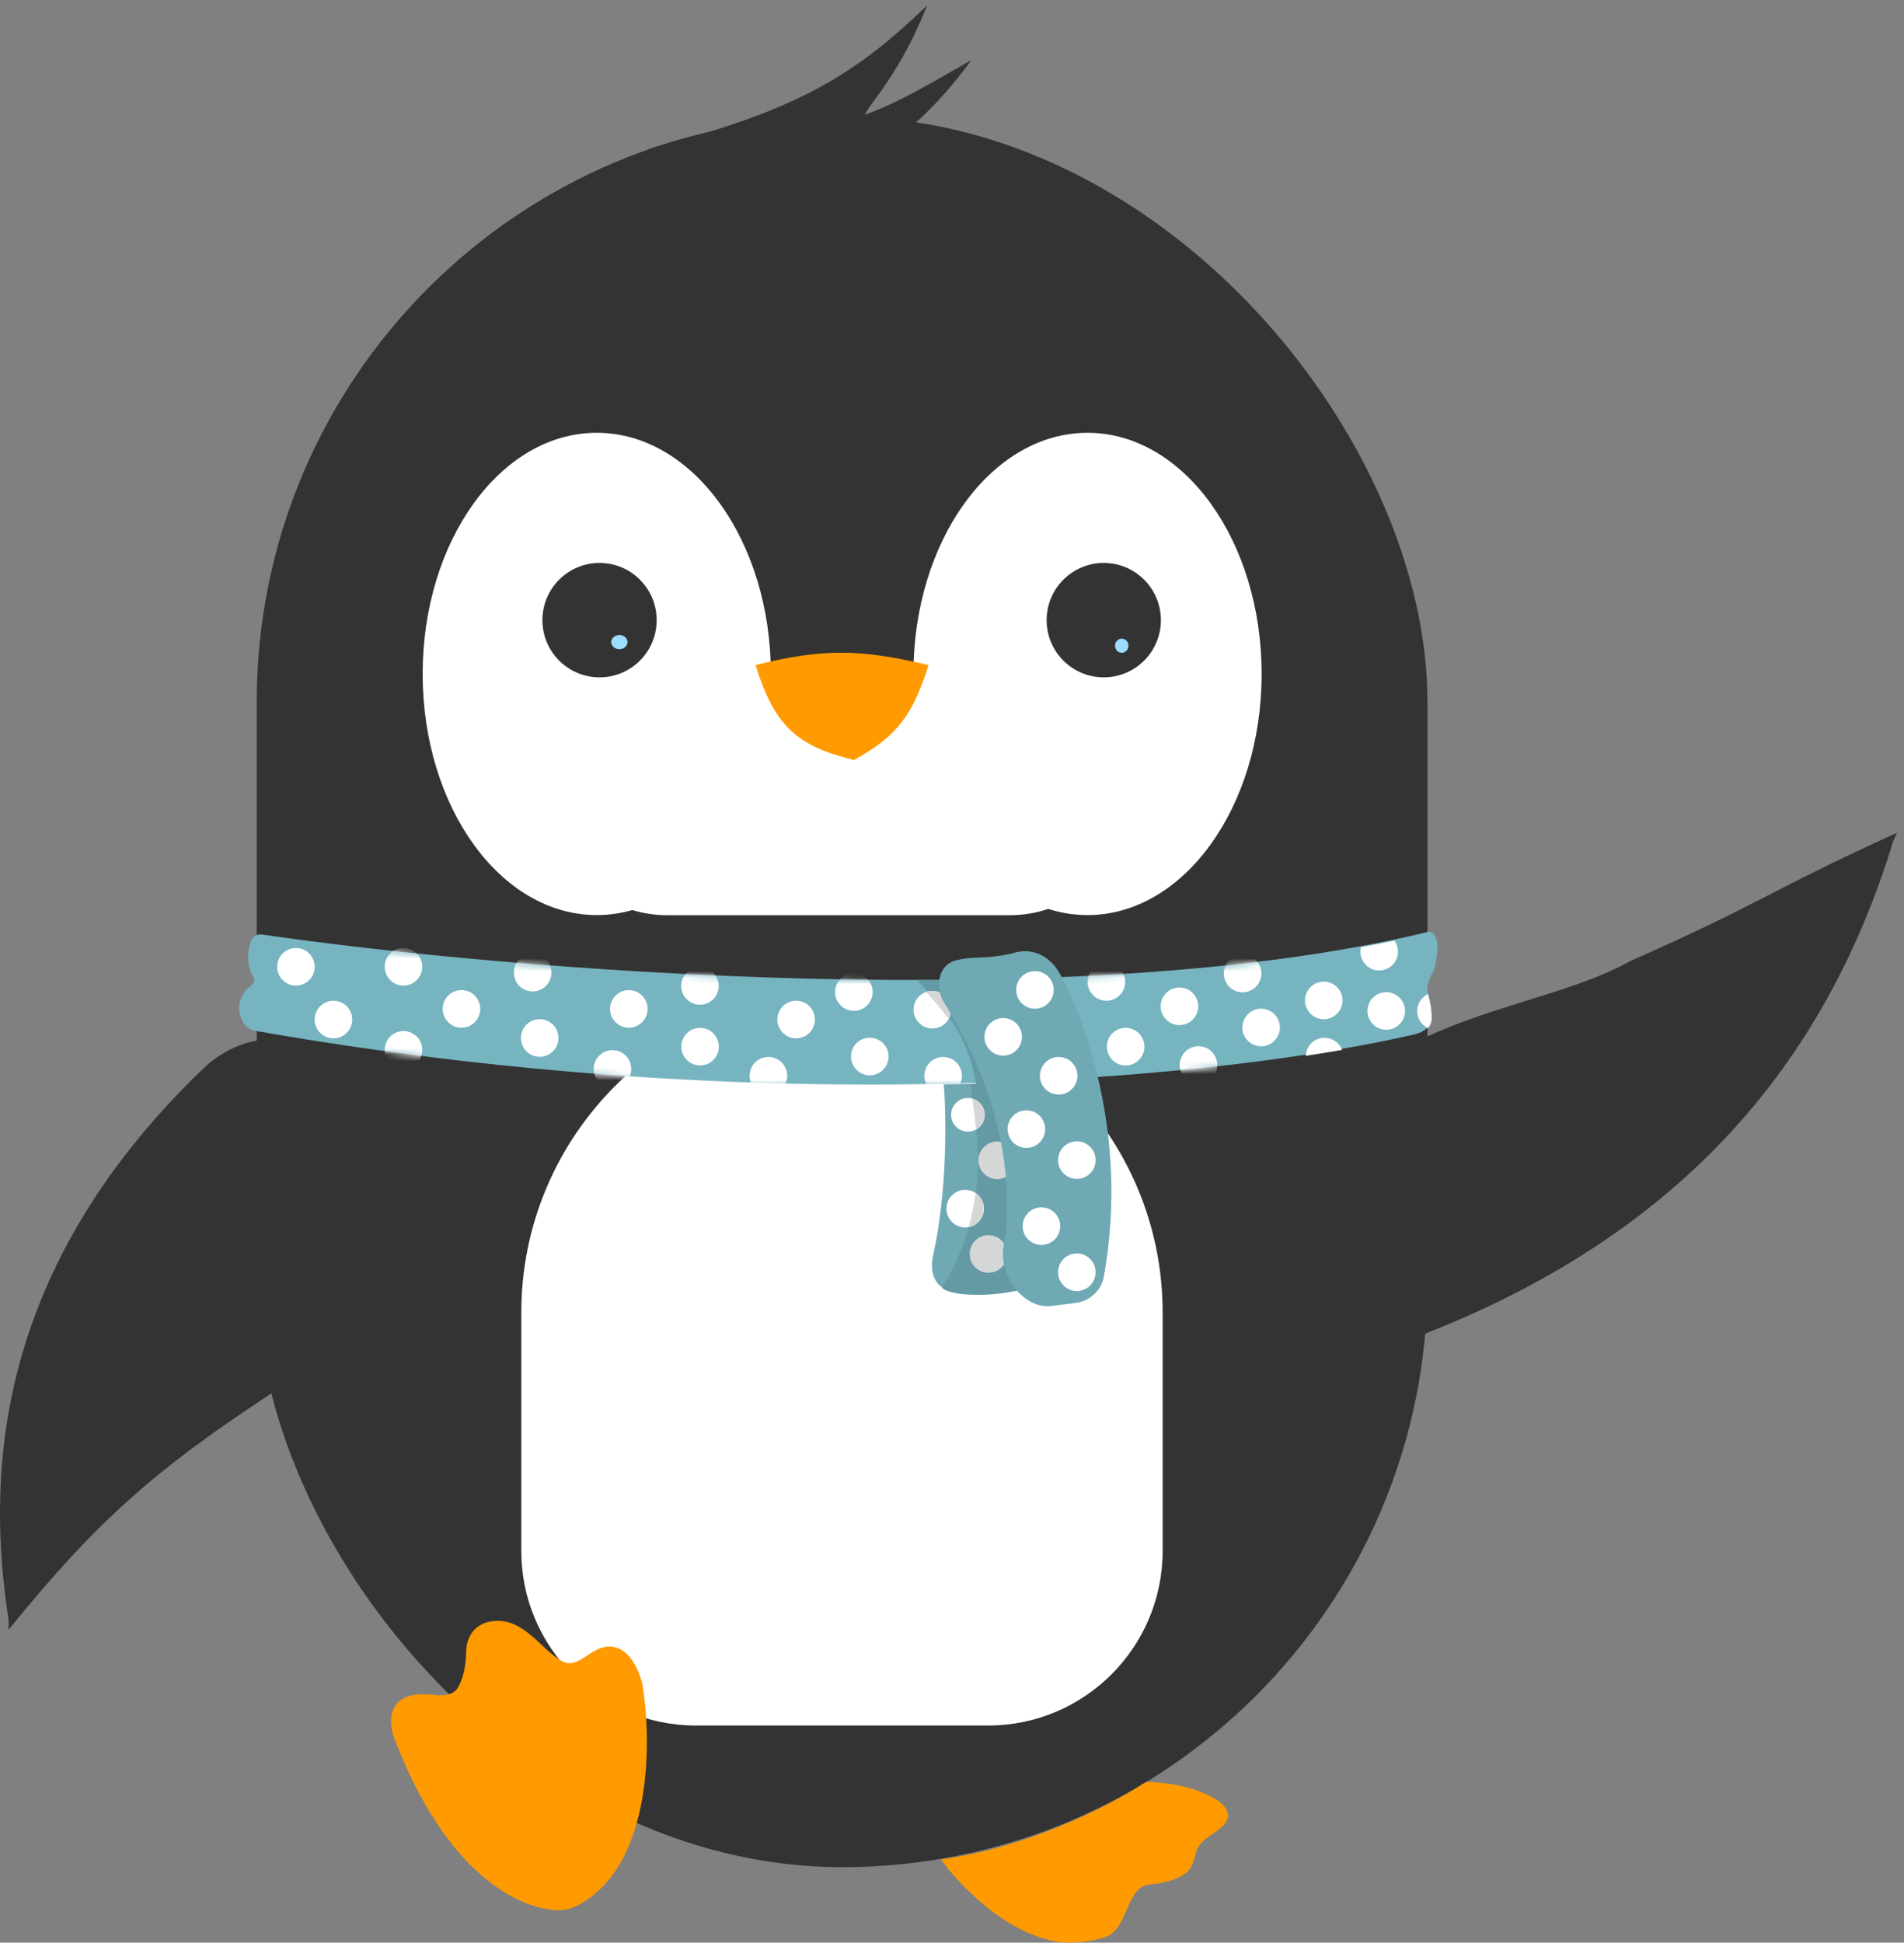 <svg width="297" height="303" viewBox="0 0 297 303" fill="none" xmlns="http://www.w3.org/2000/svg">
<rect x="0" y="0" width="297" height="303" fill="#808080" stroke="none"/>
<path d="M215.775 210.438C259.909 195.072 284.158 167.799 295.325 131.168L295.91 129.889C275.367 139.239 275.309 140.615 254.233 149.935C240.677 157.553 217.608 157.849 204.321 176C207.367 187.45 205.267 214.097 215.775 210.438Z" fill="#333333"/>
<path d="M31.697 166.68C-2.036 199.055 -1.836 231.997 1.351 252.775V254.182C14.983 237.351 24.163 229.309 41.581 217.834C42.661 217.123 43.615 216.228 44.354 215.167C52.656 203.253 55.852 192.534 59.515 170.338C51.983 161.198 39.729 158.971 31.697 166.68Z" fill="#333333"/>
<rect x="40.047" y="18.188" width="182.621" height="273.041" rx="91.311" fill="#333333"/>
<path d="M144.608 0.852C132.551 12.525 123.163 17.541 100.992 23.268L135.538 19.79C132.272 18.146 138.698 15.784 144.608 0.852Z" fill="#333333"/>
<path fill-rule="evenodd" clip-rule="evenodd" d="M169.64 142.728C184.639 142.728 196.798 125.888 196.798 105.116C196.798 84.343 184.639 67.504 169.64 67.504C154.641 67.504 142.482 84.343 142.482 105.116C142.482 105.123 142.482 105.131 142.482 105.138H120.245L120.245 105.116C120.245 84.343 108.086 67.504 93.088 67.504C78.089 67.504 65.93 84.343 65.93 105.116C65.93 125.888 78.089 142.728 93.088 142.728C94.987 142.728 96.841 142.458 98.63 141.944C100.36 142.468 102.195 142.75 104.095 142.75H157.503C159.606 142.75 161.629 142.405 163.517 141.768C165.485 142.396 167.534 142.728 169.64 142.728Z" fill="white"/>
<path d="M144.836 103.73C134.308 101.228 128.376 101.099 117.848 103.73C120.822 113.237 124.264 116.358 133.205 118.543C139.818 114.895 142.36 111.653 144.836 103.73Z" fill="#FF9A00"/>
<path d="M81.316 204.736C81.316 177.11 103.712 154.715 131.338 154.715C158.963 154.715 181.359 177.11 181.359 204.736V241.896C181.359 256.943 169.161 269.141 154.114 269.141H108.561C93.514 269.141 81.316 256.943 81.316 241.896V204.736Z" fill="white"/>
<path d="M166.005 302.985C157.456 302.244 149.632 294.033 146.789 290.02C159.172 288.374 171.64 282.56 178.799 277.93C184.495 278.077 187.98 279.569 189.905 280.805C191.026 281.524 191.987 282.816 191.343 283.982C191.292 284.075 191.235 284.167 191.174 284.257C190.003 285.989 187.276 286.659 186.671 288.66C186.254 290.038 186.006 291.451 184.826 292.275C183.245 293.378 181.052 293.781 179.364 293.93C175.546 294.284 176.056 300.897 172.425 302.131C170.184 302.892 167.621 303.058 166.005 302.985Z" fill="#FF9A00"/>
<path d="M61.564 271.292C69.663 292.395 80.962 297.753 86.996 297.938C88.161 297.974 89.306 297.638 90.329 297.078C101.797 290.788 101.726 271.591 100.16 262.41C98.768 257.819 96.591 256.634 94.627 256.84C92.03 257.112 90.064 260.372 87.759 259.142C86.873 258.669 85.935 257.923 85.046 257.084C82.919 255.077 80.634 252.822 77.709 252.807C73.893 252.788 72.756 255.616 72.721 257.451C72.68 260.239 72.112 262.059 71.448 263.188C70.677 264.498 69.021 264.514 67.509 264.347C60.312 263.552 60.456 268.48 61.564 271.292Z" fill="#FF9A00"/>
<path d="M222.456 145.423C167.869 158.617 79.077 151.337 40.891 145.762C40.162 145.655 39.456 146.007 39.189 146.694C38.571 148.288 38.393 150.245 39.507 152.379C39.624 152.603 39.706 153.036 39.578 153.302C39.541 153.379 39.472 153.436 39.406 153.49C38.394 154.322 37.935 154.945 37.687 155.486C37.264 156.412 37.2 157.501 37.497 158.474C37.927 159.882 38.824 160.596 39.712 160.766C123.741 175.544 193.991 167.588 220.712 161.318C222.096 160.993 223.323 160.109 223.335 158.687C223.347 157.414 223.064 156 222.836 155.192C222.653 154.541 222.648 154.161 222.691 153.807C222.794 152.959 223.262 152.174 223.608 151.393C223.723 151.135 223.803 150.869 223.858 150.603C224.216 148.868 224.721 145.897 223.049 145.311C222.8 145.224 222.712 145.361 222.456 145.423Z" fill="#76B4C0"/>
<path d="M152.415 170.674C151.608 160.736 145.363 155.501 143.068 152.86L145.381 152.86L146.203 152.86C154.352 157.846 157.794 163.393 158.515 166.45C158.362 166.634 158.205 166.808 158.046 166.972C155.904 169.264 153.325 170.805 152.415 170.674Z" fill="#639AA4"/>
<ellipse cx="46.159" cy="150.796" rx="2.929" ry="2.933" fill="white"/>
<ellipse cx="52.011" cy="159.022" rx="2.929" ry="2.933" fill="white"/>
<ellipse cx="71.983" cy="157.362" rx="2.929" ry="2.933" fill="white"/>
<mask id="mask0_70_37833" style="mask-type:alpha" maskUnits="userSpaceOnUse" x="37" y="145" width="188" height="25">
<path d="M222.386 145.579C167.798 158.774 79.007 151.494 40.821 145.918C40.092 145.812 39.386 146.163 39.119 146.85C38.501 148.444 38.323 150.402 39.437 152.536C39.553 152.76 39.636 153.192 39.508 153.458C39.471 153.535 39.402 153.592 39.336 153.647C38.324 154.478 37.865 155.101 37.617 155.643C37.193 156.568 37.13 157.657 37.427 158.63C37.856 160.038 38.753 160.752 39.642 160.922C123.671 175.7 193.921 167.744 220.641 161.474C222.025 161.149 223.252 160.265 223.265 158.843C223.276 157.57 222.994 156.156 222.766 155.348C222.583 154.698 222.578 154.318 222.621 153.963C222.724 153.115 223.192 152.331 223.538 151.55C223.653 151.291 223.733 151.025 223.788 150.759C224.145 149.024 224.65 146.053 222.979 145.467C222.729 145.38 222.642 145.517 222.386 145.579Z" fill="#76B4C0"/>
</mask>
<g mask="url(#mask0_70_37833)">
<ellipse cx="62.937" cy="150.792" rx="2.929" ry="2.933" fill="white"/>
<ellipse cx="62.937" cy="163.753" rx="2.929" ry="2.933" fill="white"/>
<ellipse cx="83.085" cy="151.706" rx="2.929" ry="2.933" fill="white"/>
<ellipse cx="95.538" cy="166.733" rx="2.929" ry="2.933" fill="white"/>
<ellipse cx="109.183" cy="153.78" rx="2.929" ry="2.933" fill="white"/>
<ellipse cx="119.862" cy="167.788" rx="2.929" ry="2.933" fill="white"/>
<ellipse cx="133.194" cy="154.737" rx="2.929" ry="2.933" fill="white"/>
<ellipse cx="147.116" cy="167.788" rx="2.929" ry="2.933" fill="white"/>
<ellipse cx="172.585" cy="153.151" rx="2.929" ry="2.933" fill="white"/>
<ellipse cx="186.948" cy="166.116" rx="2.929" ry="2.933" fill="white"/>
<ellipse cx="193.827" cy="151.843" rx="2.929" ry="2.933" fill="white"/>
</g>
<ellipse cx="84.186" cy="161.905" rx="2.929" ry="2.933" fill="white"/>
<ellipse cx="98.089" cy="157.366" rx="2.929" ry="2.933" fill="white"/>
<ellipse cx="109.202" cy="163.249" rx="2.929" ry="2.933" fill="white"/>
<ellipse cx="124.183" cy="159.022" rx="2.929" ry="2.933" fill="white"/>
<ellipse cx="135.671" cy="164.788" rx="2.929" ry="2.933" fill="white"/>
<ellipse cx="175.585" cy="163.253" rx="2.929" ry="2.933" fill="white"/>
<ellipse cx="183.976" cy="156.96" rx="2.929" ry="2.933" fill="white"/>
<ellipse cx="196.722" cy="160.265" rx="2.929" ry="2.933" fill="white"/>
<ellipse cx="145.433" cy="157.483" rx="2.929" ry="2.933" fill="white"/>
<path fill-rule="evenodd" clip-rule="evenodd" d="M147.935 158.921C146.732 157.197 145.475 155.813 144.438 154.707C144.734 154.606 145.052 154.551 145.382 154.551C147 154.551 148.311 155.864 148.311 157.483C148.311 158.006 148.175 158.496 147.935 158.921Z" fill="#D5D6D6"/>
<path fill-rule="evenodd" clip-rule="evenodd" d="M209.349 163.766C208.933 162.654 207.862 161.863 206.606 161.863C205.027 161.863 203.739 163.115 203.68 164.682C205.663 164.382 207.554 164.075 209.349 163.766Z" fill="white"/>
<ellipse cx="206.491" cy="156.042" rx="2.929" ry="2.933" fill="white"/>
<path fill-rule="evenodd" clip-rule="evenodd" d="M212.291 147.751C212.239 147.971 212.211 148.2 212.211 148.435C212.211 150.055 213.522 151.367 215.14 151.367C216.757 151.367 218.068 150.055 218.068 148.435C218.068 147.792 217.862 147.198 217.512 146.715C215.8 147.078 214.059 147.424 212.291 147.751Z" fill="white"/>
<ellipse cx="216.233" cy="157.683" rx="2.929" ry="2.933" fill="white"/>
<path fill-rule="evenodd" clip-rule="evenodd" d="M222.744 155.043C221.748 155.511 221.059 156.524 221.059 157.699C221.059 158.874 221.749 159.888 222.747 160.356C223.1 159.951 223.318 159.45 223.323 158.855C223.334 157.582 223.052 156.168 222.824 155.36C222.792 155.247 222.765 155.141 222.744 155.043Z" fill="white"/>
<path d="M145.536 195.919C147.773 185.891 147.63 174.196 147.218 169.126L152.048 169.047L153.486 169.023C159.364 183.47 156.826 196.514 154.822 201.23C152.008 201.874 149.66 201.692 147.894 201.21C145.678 200.605 145.036 198.162 145.536 195.919Z" fill="#6EA9B4"/>
<path d="M146.934 200.87C155.463 187.03 151.866 174.82 151.404 169.126L156.233 169.047L157.672 169.023C163.55 183.47 161.012 196.514 159.008 201.23C158.63 201.324 158.257 201.4 157.89 201.462C152.87 202.398 148.002 201.924 146.934 200.87Z" fill="#639AA4"/>
<ellipse cx="155.55" cy="180.983" rx="2.929" ry="2.933" fill="#D5D6D6"/>
<ellipse cx="154.186" cy="195.585" rx="2.929" ry="2.933" fill="#D5D6D6"/>
<ellipse cx="150.561" cy="188.515" rx="2.929" ry="2.933" fill="white"/>
<path fill-rule="evenodd" clip-rule="evenodd" d="M151.094 191.383C151.611 189.557 151.955 187.788 152.17 186.09C152.938 186.619 153.442 187.504 153.442 188.508C153.442 189.929 152.433 191.113 151.094 191.383Z" fill="#D5D6D6"/>
<ellipse cx="150.98" cy="173.882" rx="2.62" ry="2.624" fill="white"/>
<path fill-rule="evenodd" clip-rule="evenodd" d="M152.273 176.172C152.125 174.711 151.937 173.375 151.769 172.182C151.729 171.894 151.69 171.615 151.652 171.344C152.779 171.637 153.611 172.663 153.611 173.883C153.611 174.866 153.072 175.723 152.273 176.172Z" fill="#D5D6D6"/>
<path d="M151.519 9.366C136.953 17.692 132.384 21.05 109.487 21.11L138.054 25.47C135.295 23.069 142.105 22.371 151.519 9.366Z" fill="#333333"/>
<path d="M152.53 149.359C151.283 149.392 150.195 149.537 149.24 149.751C146.329 150.406 145.744 153.939 147.316 156.476C156.819 171.811 158.053 185.205 156.539 194.466C155.813 198.91 159.603 204.248 164.072 203.692L167.75 203.234C169.961 202.959 171.785 201.332 172.18 199.14C175.855 178.786 170.231 161.229 165.382 151.983C163.99 149.33 161.302 147.792 158.405 148.557C158.349 148.572 158.294 148.587 158.238 148.602C156.381 149.103 154.453 149.308 152.53 149.359Z" fill="#6EA9B4"/>
<ellipse cx="161.44" cy="154.401" rx="2.929" ry="2.933" fill="white"/>
<ellipse cx="156.487" cy="161.722" rx="2.929" ry="2.933" fill="white"/>
<ellipse cx="165.136" cy="167.792" rx="2.929" ry="2.933" fill="white"/>
<ellipse cx="160.104" cy="176.112" rx="2.929" ry="2.933" fill="white"/>
<ellipse cx="167.976" cy="180.948" rx="2.929" ry="2.933" fill="white"/>
<ellipse cx="162.452" cy="191.249" rx="2.929" ry="2.933" fill="white"/>
<ellipse cx="167.976" cy="198.44" rx="2.929" ry="2.933" fill="white"/>
<ellipse cx="93.52" cy="96.728" rx="8.911" ry="8.923" fill="#333333"/>
<ellipse cx="96.614" cy="100.153" rx="1.271" ry="1.106" fill="#9DDDFF"/>
<ellipse cx="172.172" cy="96.728" rx="8.911" ry="8.923" fill="#333333"/>
<ellipse cx="174.975" cy="100.716" rx="1.05" ry="1.106" fill="#9DDDFF"/>
</svg>
